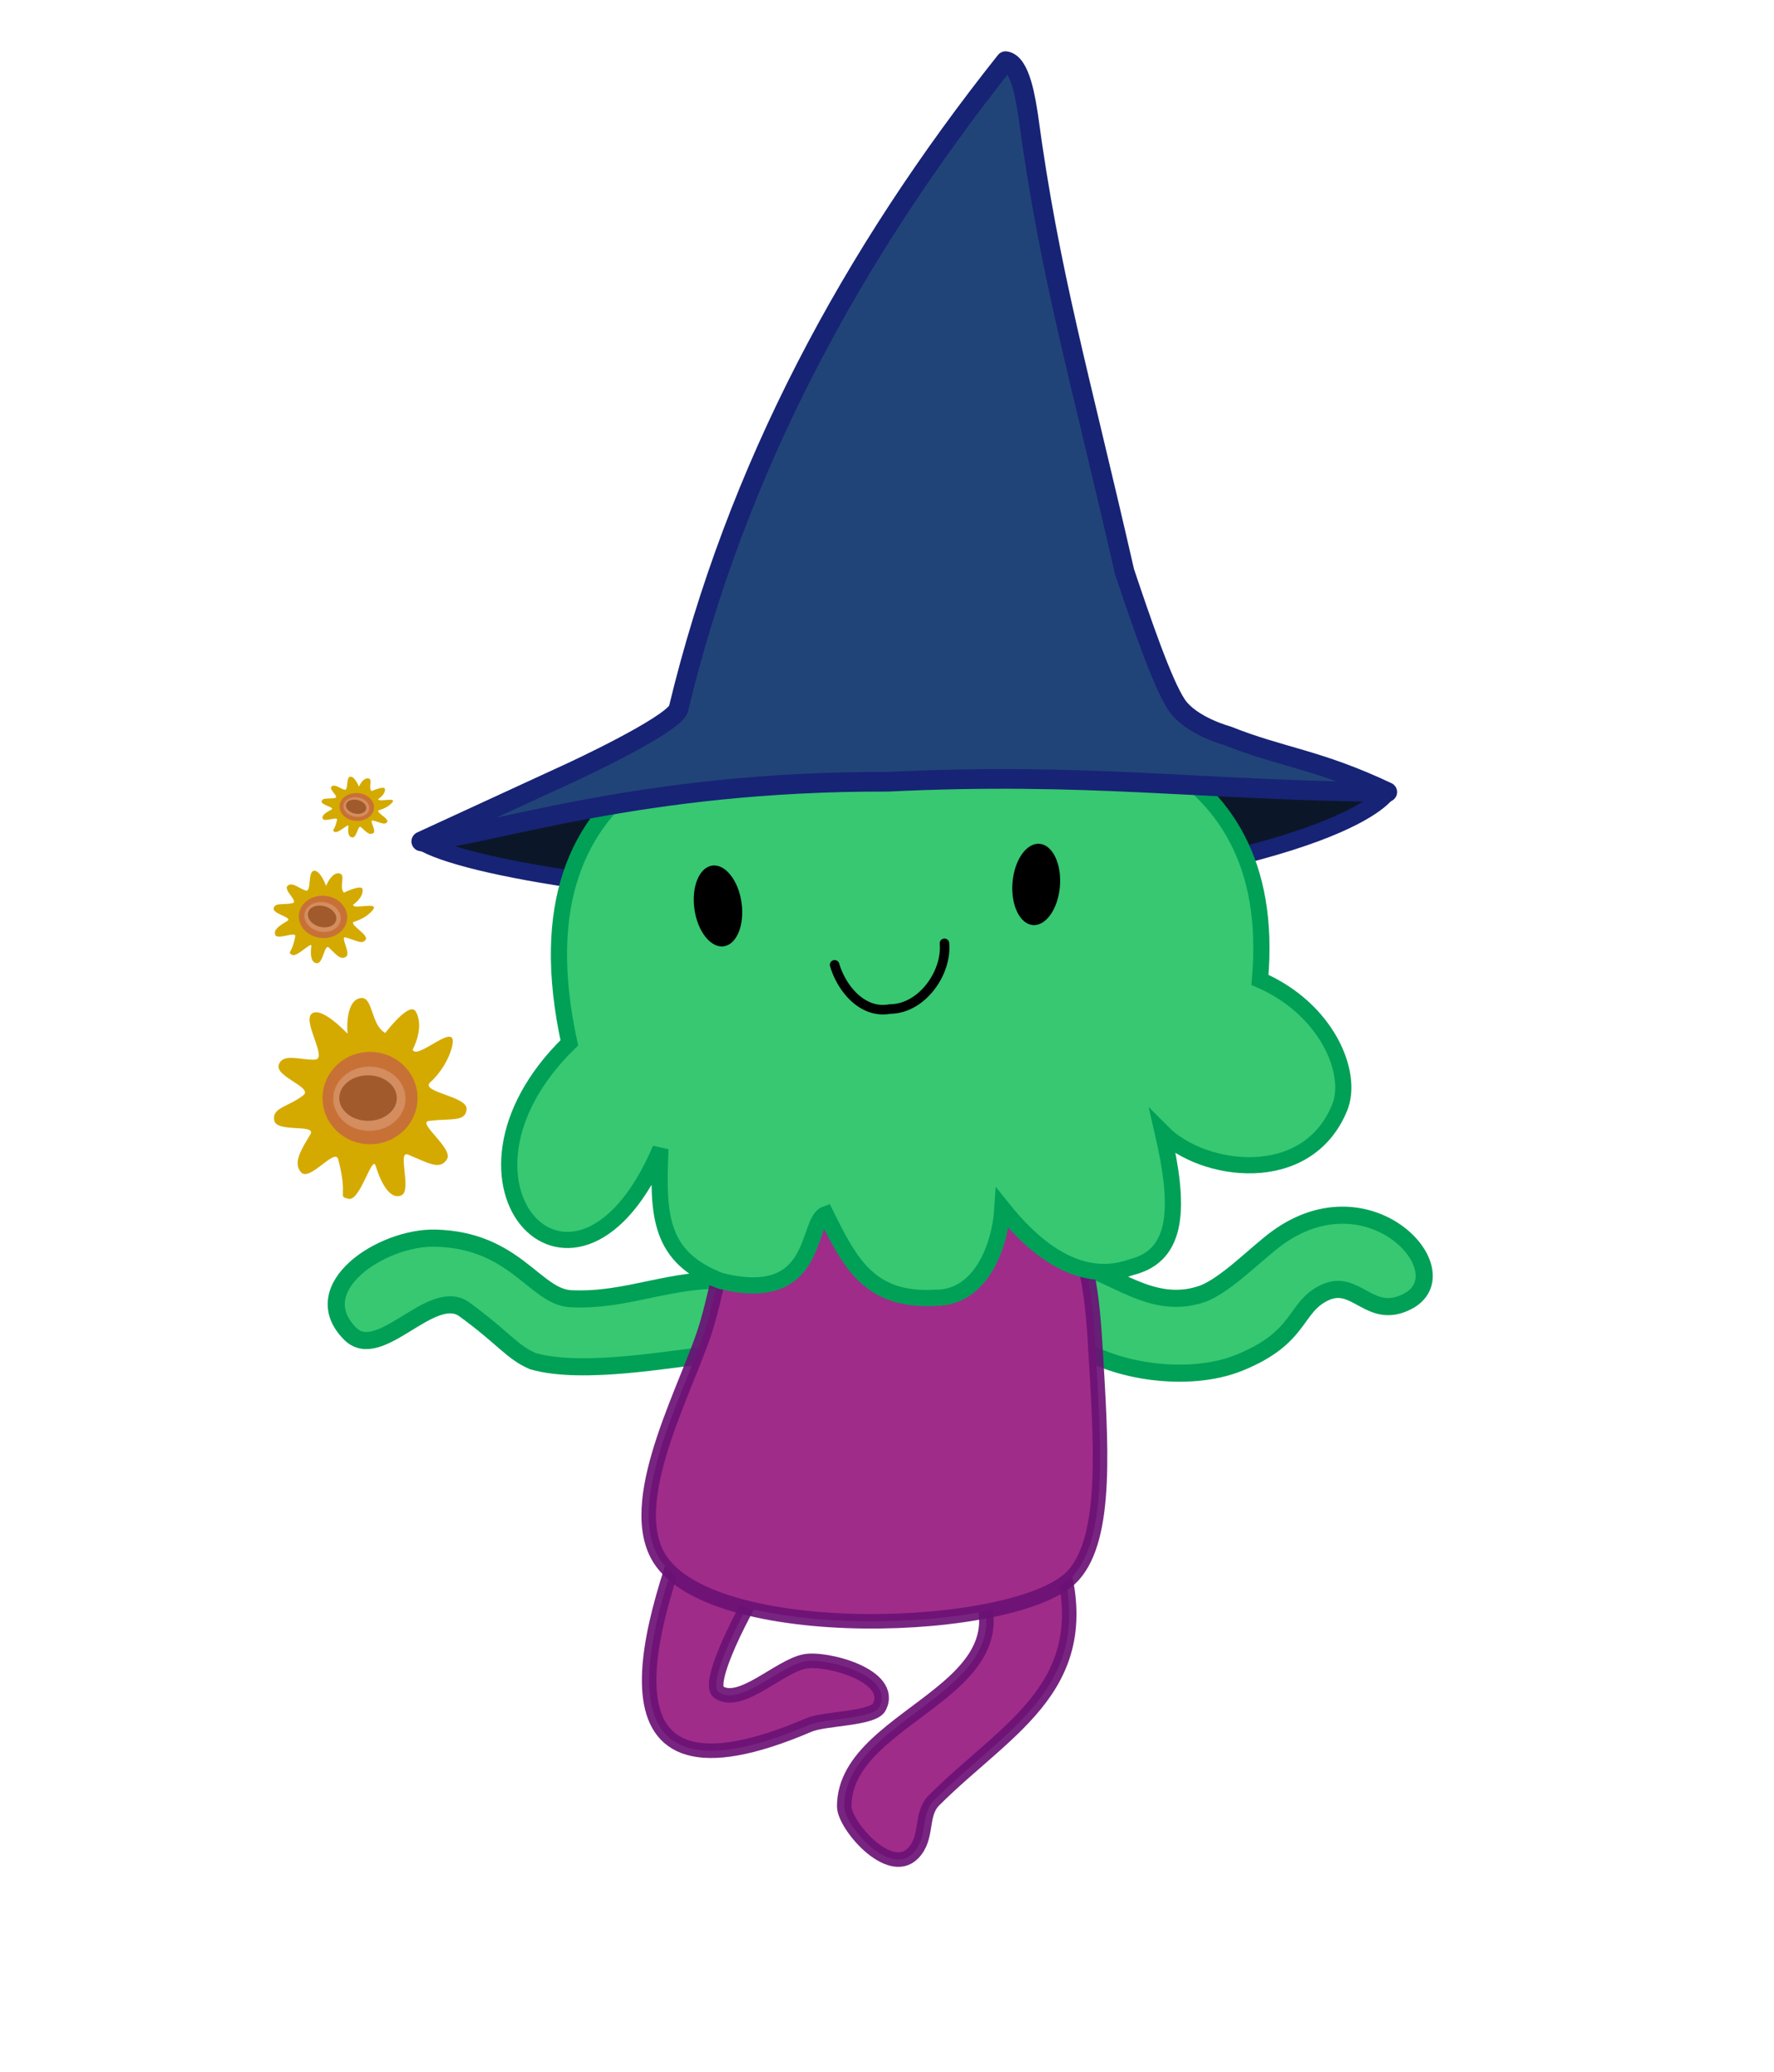 <svg xmlns:svg="http://www.w3.org/2000/svg" xmlns="http://www.w3.org/2000/svg" xmlns:xlink="http://www.w3.org/1999/xlink"
   name="mage_inksc_green1.svg" viewBox="0 0 260.8 304.64" height="304.64" width="260.8" id="svg854" version="1.1">
  <defs id="defs858">
    <linearGradient id="linearGradient2984">
      <stop style="stop-color:#a05a2c;stop-opacity:1;" offset="0" id="stop2982" />
    </linearGradient>
  </defs>
  <g id="layer1" style="display:inline">
    <rect y="0" x="0" height="304.64" width="260.8" id="rect1437" style="fill:#ffffff;fill-opacity:0;stroke:none;stroke-width:3.889;stroke-linecap:round" />
  </g>
  <g id="layer7">
    <path style="fill:#a02c89;stroke:#6b1175;stroke-width:2.135;stroke-linecap:butt;stroke-linejoin:miter;stroke-opacity:0.912;stroke-miterlimit:4;stroke-dasharray:none;fill-opacity:1" id="path885"
       d="m 102.78,219.659 c -7.331,18.493 -17.41,48.314 16.147,33.933 2.31,-0.99 9.453,-0.868 10.344,-2.649 2.33,-4.659 -7.907,-7.299 -10.975,-6.686 -3.795,0.759 -9.397,6.625 -12.614,4.541 -1.788,-1.158 2.683,-10.921 9.082,-20.94 -5.9,-3.475 -11.984,-8.199 -11.984,-8.199 z" />
  </g>
  <g id="layer10">
    <path id="path887" style="fill:#a02c89;stroke:#6b1175;stroke-width:2.135;stroke-linecap:butt;stroke-linejoin:miter;stroke-opacity:0.912;stroke-miterlimit:4;stroke-dasharray:none;fill-opacity:1"
       d="m 140.902,228.627 c 15.245,19.666 -16.788,22.35 -16.788,36.933 0,2.749 6.593,10.419 10.073,6.939 2.338,-2.338 1.002,-5.703 3.134,-7.834 10.987,-10.987 24.773,-17.008 18.131,-36.933 -0.2,-0.599 -14.55,0.895 -14.55,0.895 z" />
  </g>
  <g id="layer8">
    <path style="fill:#37c871;fill-opacity:1;stroke:#00a057;stroke-width:2.513;stroke-linecap:butt;stroke-linejoin:miter;stroke-miterlimit:4;stroke-dasharray:none;stroke-opacity:1" id="path890"
       d="m 107.667,188.249 c -8.999,-0.514 -15.282,3.079 -23.727,2.686 -5.302,-0.246 -8.161,-8.621 -19.933,-8.911 -7.899,-0.194 -19.267,7.317 -12.524,14.059 4.334,4.334 12,-7.067 16.788,-3.581 5.761,4.194 6.967,6.281 10.073,7.611 7.455,2.13 20.648,-0.469 25.965,-0.895 1.755,-3.51 3.358,-10.968 3.358,-10.968 z" />
  </g>
  <g id="layer9">
    <path style="fill:#37c871;fill-opacity:1;stroke:#00a057;stroke-width:2.513;stroke-linecap:butt;stroke-linejoin:miter;stroke-miterlimit:4;stroke-dasharray:none;stroke-opacity:1" id="path893"
       d="m 157.583,185.786 c 6.164,1.218 11.611,6.949 19.026,4.477 3.471,-1.157 8.083,-6.032 11.192,-8.282 13.782,-9.976 27.354,5.237 19.026,9.401 -5.513,2.756 -7.472,-3.539 -12.087,-1.343 -4.541,2.16 -3.316,6.565 -12.535,10.297 -7.655,3.099 -18.623,1.14 -23.648,-2.433 -5.025,-3.573 -0.974,-12.117 -0.974,-12.117 z" />
  </g>
  <g style="fill:#a02c89;fill-opacity:1" id="layer6">
    <path id="path876" style="fill:#a02c89;fill-opacity:1;stroke:#6b1175;stroke-width:2.135;stroke-linecap:butt;stroke-linejoin:miter;stroke-opacity:0.912;stroke-miterlimit:4;stroke-dasharray:none"
       d="m 134.637,172.285 c -29.171,0.401 -26.628,8.131 -30.656,22.23 -2.455,8.591 -12.018,25.203 -7.35,34.063 7.048,13.379 53.331,11.664 61.133,3.048 5.149,-5.687 4.105,-19.438 3.239,-34.027 -1.074,-18.074 -4.428,-25.615 -26.365,-25.313 z" />
  </g>
  <g id="layer5">
    <path
       id="path1528" style="fill:#0b1728;stroke:#172375;stroke-width:2.513;stroke-linecap:butt;stroke-linejoin:round;stroke-opacity:1;stroke-miterlimit:4;stroke-dasharray:none"
       d="m 61.933,123.699 c 5.913,3.767 34.862,8.94 75.212,9.184 61.08,-5.847 66.801,-16.438 66.801,-16.438 0,0 -29.954,-4.09 -33.131,-4.234 -13.128,-0.597 -25.925,-2.164 -39.124,-2.164 -19.449,0 -36.392,2.478 -55.107,7.825 -5.348,1.528 -14.651,5.827 -14.651,5.827 z" />
  </g>
  <g style="display:inline" id="layer3">
    <path style="fill:#37c871;fill-opacity:1;fill-rule:evenodd;stroke:#00a057;stroke-width:2.377;stroke-linecap:round;stroke-miterlimit:4;stroke-dasharray:none;stroke-opacity:1" id="path1493"
       d="m 135.436,102.888 c -29.353,2.19 -60.578,9.804 -51.741,50.423 -21.33,20.803 1.109,44.418 13.405,15.592 -0.46,9.94 -0.141,15.903 8.785,19.392 14.601,3.681 12.578,-8.741 15.511,-9.79 3.599,7.276 6.499,12.843 16.122,12.288 6.615,0.052 9.495,-7.419 9.852,-13.168 4.149,5.191 10.918,11.531 18.992,8.656 7.04,-1.753 7.042,-9.115 4.597,-19.739 5.757,5.808 21.151,8.121 25.993,-3.717 2.059,-5.033 -1.858,-14.49 -11.722,-18.769 3.082,-34.551 -27.591,-39.297 -49.794,-41.167 z" />
  </g>
  <g id="layer11" style="display:none">
    <path style="fill:#deaa87;stroke:none;stroke-width:1px;stroke-linecap:butt;stroke-linejoin:miter;stroke-opacity:1" id="path918"
       d="m 148.264,138.476 c -20.983,-17.504 -52.929,10.769 -31.175,23.2 21.906,12.518 52.159,-5.697 31.175,-23.2 z" />
  </g>
  <g id="layer2">
    <ellipse transform="rotate(-8.189)" ry="5.993" rx="3.496" cy="146.865" cx="85.506" id="path1440" style="fill:#000000;fill-opacity:1;stroke:none;stroke-width:3.889;stroke-linecap:round" />
    <ellipse style="fill:#000000;fill-opacity:1;stroke:none;stroke-width:3.889;stroke-linecap:round" id="path1440-9" cx="162.471" cy="117.114" rx="3.496" ry="5.993" transform="rotate(4.697)" />
    <path style="fill:#000000;fill-rule:nonzero;stroke:none;stroke-width:1px;stroke-linecap:butt;stroke-linejoin:miter;stroke-opacity:1" id="path-1"
       d="m 122.028,142.043 c 0.151,0.514 0.492,1.557 1.211,2.761 l 0,0 c 0.217,0.363 0.467,0.737 0.753,1.109 v 0 c 0.296,0.385 0.691,0.845 1.187,1.297 v 0 c 0.665,0.605 1.542,1.223 2.619,1.592 v 0 c 0.922,0.316 1.974,0.444 3.127,0.237 1.267,-0.02 2.465,-0.387 3.538,-0.995 v 0 c 1.118,-0.633 2.069,-1.508 2.824,-2.467 l 0,0 c 0.851,-1.082 1.433,-2.243 1.79,-3.319 v 0 c 0.513,-1.544 0.54,-2.81 0.469,-3.635 a 0.7,0.7 90 0 0 -1.395,0.121 c 0.058,0.666 0.042,1.737 -0.402,3.072 v 0 c -0.311,0.935 -0.819,1.949 -1.562,2.895 l 0,0 c -0.66,0.839 -1.477,1.584 -2.413,2.114 v 0 c -0.91,0.515 -1.898,0.808 -2.921,0.814 -0.042,2.7e-4 -0.085,0.004 -0.126,0.012 -0.918,0.174 -1.745,0.076 -2.474,-0.174 v 0 c -0.848,-0.291 -1.563,-0.786 -2.13,-1.303 v 0 c -0.421,-0.384 -0.761,-0.779 -1.021,-1.116 v 0 c -0.249,-0.324 -0.469,-0.653 -0.661,-0.973 l 0,0 c -0.635,-1.062 -0.938,-1.987 -1.069,-2.436 a 0.7,0.7 90 0 0 -1.344,0.394 z" />
  </g>
  <g id="layer4">
    <path id="path1525" style="fill:#214478;fill-opacity:1;stroke:#172375;stroke-width:2.891;stroke-linecap:butt;stroke-linejoin:round;stroke-opacity:1;stroke-miterlimit:4;stroke-dasharray:none"
       d="m 61.933,123.699 21.976,-10.121 c 0,0 14.641,-6.764 15.816,-9.278 8.523,-35.502 25.533,-66.906 48.114,-95.31 2.214,0.301 2.987,5.952 3.33,8.097 3.109,23.107 7.444,37.589 14.151,66.97 2.396,7.134 5.558,16.446 7.658,19.568 2.101,3.122 7.492,4.555 7.492,4.555 7.875,3.158 13.25,3.431 23.475,8.266 -27.869,-0.267 -43.836,-2.945 -73.42,-1.518 -36.287,-0.115 -58.061,7.768 -68.592,8.772 z" />
  </g>
  <g id="layer12">
    <g id="g963">
      <path d="m 42.39,129.648 c -0.632,0.92 -1.567,0.39 -3.552,-0.396 -1.064,-0.421 0.38,3.078 -0.638,3.476 -1.018,0.398 -1.855,-1.012 -2.354,-2.524 -0.327,-0.993 -1.428,3.076 -2.492,2.816 -1.064,-0.259 0,0 -0.943,-3.366 -0.288,-1.027 -2.622,1.919 -3.404,1.116 -0.782,-0.803 -0.026,-1.902 0.84,-3.243 0.607,-0.939 -3.109,-0.112 -3.318,-1.207 -0.209,-1.095 1.281,-1.133 2.669,-2.134 0.949,-0.684 -2.655,-1.589 -2.242,-2.626 0.412,-1.036 2.083,-0.335 3.348,-0.426 1.154,-0.083 -1.236,-3.297 -0.31,-3.931 0.926,-0.634 3.267,1.725 3.267,1.725 -0.099,-1.301 0.119,-2.936 1.239,-3.048 1.119,-0.112 0.902,2.329 2.232,2.981 0,0 2.224,-2.748 2.794,-1.829 0.845,1.361 -0.283,3.258 -0.283,3.258 0.428,1.01 4.563,-2.978 3.523,0.05 -0.584,1.7 -1.948,2.773 -1.948,2.773 -0.807,0.821 3.487,1.156 3.38,2.262 -0.107,1.105 -1.379,0.76 -3.451,0.997 -1.161,0.133 2.276,2.355 1.644,3.275 z"
         transform="matrix(1.601,0,0,1.722,-2.163,-52.82)" style="fill:#d4aa00;stroke-width:2.342;stroke-linecap:round" id="path937" />
      <ellipse ry="6.788" rx="6.985" cy="161.432" cx="54.401" id="path940" style="fill:#c87137;stroke-width:3.889;stroke-linecap:round" />
      <ellipse ry="4.722" rx="5.312" cy="161.531" cx="54.303" id="path942" style="fill:#d38d5f;stroke-width:3.889;stroke-linecap:round" />
      <ellipse style="fill:#a05a2c;stroke-width:3.889;stroke-linecap:round" id="path940-8" cx="54.106" cy="161.432" rx="4.23" ry="3.345" />
    </g>
    <g id="g963-7" transform="matrix(1.268,0.557,-0.574,1.231,190.58,-135.142)" style="display:none;stroke-width:0.729">
      <path id="path937-5" style="fill:#d4aa00;stroke-width:1.708;stroke-linecap:round" transform="matrix(1.601,0,0,1.722,-2.163,-52.82)"
         d="m 42.39,129.648 c -0.632,0.92 -1.567,0.39 -3.552,-0.396 -1.064,-0.421 0.38,3.078 -0.638,3.476 -1.018,0.398 -1.855,-1.012 -2.354,-2.524 -0.327,-0.993 -1.428,3.076 -2.492,2.816 -1.064,-0.259 0,0 -0.943,-3.366 -0.288,-1.027 -2.622,1.919 -3.404,1.116 -0.782,-0.803 -0.026,-1.902 0.84,-3.243 0.607,-0.939 -3.109,-0.112 -3.318,-1.207 -0.209,-1.095 1.281,-1.133 2.669,-2.134 0.949,-0.684 -2.655,-1.589 -2.242,-2.626 0.412,-1.036 2.083,-0.335 3.348,-0.426 1.154,-0.083 -1.236,-3.297 -0.31,-3.931 0.926,-0.634 3.267,1.725 3.267,1.725 -0.099,-1.301 0.119,-2.936 1.239,-3.048 1.119,-0.112 0.902,2.329 2.232,2.981 0,0 2.224,-2.748 2.794,-1.829 0.845,1.361 -0.283,3.258 -0.283,3.258 0.428,1.01 4.563,-2.978 3.523,0.05 -0.584,1.7 -1.948,2.773 -1.948,2.773 -0.807,0.821 3.487,1.156 3.38,2.262 -0.107,1.105 -1.379,0.76 -3.451,0.997 -1.161,0.133 2.276,2.355 1.644,3.275 z" />
      <ellipse style="fill:#c87137;stroke-width:2.836;stroke-linecap:round" id="path940-5" cx="54.401" cy="161.432" rx="6.985" ry="6.788" />
      <ellipse style="fill:#d38d5f;stroke-width:2.836;stroke-linecap:round" id="path942-8" cx="54.303" cy="161.531" rx="5.312" ry="4.722" />
      <ellipse ry="3.345" rx="4.23" cy="161.432" cx="54.106" id="path940-8-8" style="fill:#a05a2c;stroke-width:2.836;stroke-linecap:round" />
    </g>
    <g style="display:none;stroke-width:0.595" transform="matrix(1.562,0.68,-0.707,1.503,168.879,-193.607)" id="g963-7-2">
      <path d="m 42.39,129.648 c -0.632,0.92 -1.567,0.39 -3.552,-0.396 -1.064,-0.421 0.38,3.078 -0.638,3.476 -1.018,0.398 -1.855,-1.012 -2.354,-2.524 -0.327,-0.993 -1.428,3.076 -2.492,2.816 -1.064,-0.259 0,0 -0.943,-3.366 -0.288,-1.027 -2.622,1.919 -3.404,1.116 -0.782,-0.803 -0.026,-1.902 0.84,-3.243 0.607,-0.939 -3.109,-0.112 -3.318,-1.207 -0.209,-1.095 1.281,-1.133 2.669,-2.134 0.949,-0.684 -2.655,-1.589 -2.242,-2.626 0.412,-1.036 2.083,-0.335 3.348,-0.426 1.154,-0.083 -1.236,-3.297 -0.31,-3.931 0.926,-0.634 3.267,1.725 3.267,1.725 -0.099,-1.301 0.119,-2.936 1.239,-3.048 1.119,-0.112 0.902,2.329 2.232,2.981 0,0 2.224,-2.748 2.794,-1.829 0.845,1.361 -0.283,3.258 -0.283,3.258 0.428,1.01 4.563,-2.978 3.523,0.05 -0.584,1.7 -1.948,2.773 -1.948,2.773 -0.807,0.821 3.487,1.156 3.38,2.262 -0.107,1.105 -1.379,0.76 -3.451,0.997 -1.161,0.133 2.276,2.355 1.644,3.275 z"
         transform="matrix(1.601,0,0,1.722,-2.163,-52.82)" style="fill:#d4aa00;stroke-width:1.393;stroke-linecap:round" id="path937-5-8" />
      <ellipse ry="6.788" rx="6.985" cy="161.432" cx="54.401" id="path940-5-9" style="fill:#c87137;stroke-width:2.312;stroke-linecap:round" />
      <ellipse ry="4.722" rx="5.312" cy="161.531" cx="54.303" id="path942-8-5" style="fill:#d38d5f;stroke-width:2.312;stroke-linecap:round" />
      <ellipse style="fill:#a05a2c;stroke-width:2.312;stroke-linecap:round" id="path940-8-8-3" cx="54.106" cy="161.432" rx="4.23" ry="3.345" />
    </g>
    <g id="g963-7-2-2" transform="matrix(1.255,0.58,-0.568,1.283,135.914,-145.038)" style="display:none;stroke-width:0.718">
      <path id="path937-5-8-8" style="fill:#d4aa00;stroke-width:1.682;stroke-linecap:round" transform="matrix(1.601,0,0,1.722,-2.163,-52.82)"
         d="m 42.39,129.648 c -0.632,0.92 -1.567,0.39 -3.552,-0.396 -1.064,-0.421 0.38,3.078 -0.638,3.476 -1.018,0.398 -1.855,-1.012 -2.354,-2.524 -0.327,-0.993 -1.428,3.076 -2.492,2.816 -1.064,-0.259 0,0 -0.943,-3.366 -0.288,-1.027 -2.622,1.919 -3.404,1.116 -0.782,-0.803 -0.026,-1.902 0.84,-3.243 0.607,-0.939 -3.109,-0.112 -3.318,-1.207 -0.209,-1.095 1.281,-1.133 2.669,-2.134 0.949,-0.684 -2.655,-1.589 -2.242,-2.626 0.412,-1.036 2.083,-0.335 3.348,-0.426 1.154,-0.083 -1.236,-3.297 -0.31,-3.931 0.926,-0.634 3.267,1.725 3.267,1.725 -0.099,-1.301 0.119,-2.936 1.239,-3.048 1.119,-0.112 0.902,2.329 2.232,2.981 0,0 2.224,-2.748 2.794,-1.829 0.845,1.361 -0.283,3.258 -0.283,3.258 0.428,1.01 4.563,-2.978 3.523,0.05 -0.584,1.7 -1.948,2.773 -1.948,2.773 -0.807,0.821 3.487,1.156 3.38,2.262 -0.107,1.105 -1.379,0.76 -3.451,0.997 -1.161,0.133 2.276,2.355 1.644,3.275 z" />
      <ellipse style="fill:#c87137;stroke-width:2.793;stroke-linecap:round" id="path940-5-9-2" cx="54.401" cy="161.432" rx="6.985" ry="6.788" />
      <ellipse style="fill:#d38d5f;stroke-width:2.793;stroke-linecap:round" id="path942-8-5-0" cx="54.303" cy="161.531" rx="5.312" ry="4.722" />
      <ellipse ry="3.345" rx="4.23" cy="161.432" cx="54.106" id="path940-8-8-3-4" style="fill:#a05a2c;stroke-width:2.793;stroke-linecap:round" />
    </g>
    <g style="stroke-width:2.07" transform="matrix(0.466,0.188,-0.211,0.416,56.201,57.409)" id="g963-7-2-2-1">
      <path d="m 42.39,129.648 c -0.632,0.92 -1.567,0.39 -3.552,-0.396 -1.064,-0.421 0.38,3.078 -0.638,3.476 -1.018,0.398 -1.855,-1.012 -2.354,-2.524 -0.327,-0.993 -1.428,3.076 -2.492,2.816 -1.064,-0.259 0,0 -0.943,-3.366 -0.288,-1.027 -2.622,1.919 -3.404,1.116 -0.782,-0.803 -0.026,-1.902 0.84,-3.243 0.607,-0.939 -3.109,-0.112 -3.318,-1.207 -0.209,-1.095 1.281,-1.133 2.669,-2.134 0.949,-0.684 -2.655,-1.589 -2.242,-2.626 0.412,-1.036 2.083,-0.335 3.348,-0.426 1.154,-0.083 -1.236,-3.297 -0.31,-3.931 0.926,-0.634 3.267,1.725 3.267,1.725 -0.099,-1.301 0.119,-2.936 1.239,-3.048 1.119,-0.112 0.902,2.329 2.232,2.981 0,0 2.224,-2.748 2.794,-1.829 0.845,1.361 -0.283,3.258 -0.283,3.258 0.428,1.01 4.563,-2.978 3.523,0.05 -0.584,1.7 -1.948,2.773 -1.948,2.773 -0.807,0.821 3.487,1.156 3.38,2.262 -0.107,1.105 -1.379,0.76 -3.451,0.997 -1.161,0.133 2.276,2.355 1.644,3.275 z"
         transform="matrix(1.601,0,0,1.722,-2.163,-52.82)" style="fill:#d4aa00;stroke-width:4.848;stroke-linecap:round" id="path937-5-8-8-5" />
      <ellipse ry="6.788" rx="6.985" cy="161.432" cx="54.401" id="path940-5-9-2-0" style="fill:#c87137;stroke-width:8.05;stroke-linecap:round" />
      <ellipse ry="4.722" rx="5.312" cy="161.531" cx="54.303" id="path942-8-5-0-9" style="fill:#d38d5f;stroke-width:8.05;stroke-linecap:round" />
      <ellipse style="fill:#a05a2c;stroke-width:8.05;stroke-linecap:round" id="path940-8-8-3-4-0" cx="54.106" cy="161.432" rx="4.23" ry="3.345" />
    </g>
    <g id="g963-7-2-2-1-9" transform="matrix(0.332,0.124,-0.15,0.273,58.605,67.822)" style="stroke-width:3.022">
      <path id="path937-5-8-8-5-2" style="fill:#d4aa00;stroke-width:7.079;stroke-linecap:round" transform="matrix(1.601,0,0,1.722,-2.163,-52.82)"
         d="m 42.39,129.648 c -0.632,0.92 -1.567,0.39 -3.552,-0.396 -1.064,-0.421 0.38,3.078 -0.638,3.476 -1.018,0.398 -1.855,-1.012 -2.354,-2.524 -0.327,-0.993 -1.428,3.076 -2.492,2.816 -1.064,-0.259 0,0 -0.943,-3.366 -0.288,-1.027 -2.622,1.919 -3.404,1.116 -0.782,-0.803 -0.026,-1.902 0.84,-3.243 0.607,-0.939 -3.109,-0.112 -3.318,-1.207 -0.209,-1.095 1.281,-1.133 2.669,-2.134 0.949,-0.684 -2.655,-1.589 -2.242,-2.626 0.412,-1.036 2.083,-0.335 3.348,-0.426 1.154,-0.083 -1.236,-3.297 -0.31,-3.931 0.926,-0.634 3.267,1.725 3.267,1.725 -0.099,-1.301 0.119,-2.936 1.239,-3.048 1.119,-0.112 0.902,2.329 2.232,2.981 0,0 2.224,-2.748 2.794,-1.829 0.845,1.361 -0.283,3.258 -0.283,3.258 0.428,1.01 4.563,-2.978 3.523,0.05 -0.584,1.7 -1.948,2.773 -1.948,2.773 -0.807,0.821 3.487,1.156 3.38,2.262 -0.107,1.105 -1.379,0.76 -3.451,0.997 -1.161,0.133 2.276,2.355 1.644,3.275 z" />
      <ellipse style="fill:#c87137;stroke-width:11.755;stroke-linecap:round" id="path940-5-9-2-0-7" cx="54.401" cy="161.432" rx="6.985" ry="6.788" />
      <ellipse style="fill:#d38d5f;stroke-width:11.755;stroke-linecap:round" id="path942-8-5-0-9-3" cx="54.303" cy="161.531" rx="5.312" ry="4.722" />
      <ellipse ry="3.345" rx="4.23" cy="161.432" cx="54.106" id="path940-8-8-3-4-0-4" style="fill:#a05a2c;stroke-width:11.755;stroke-linecap:round" />
    </g>
  </g>
</svg>
